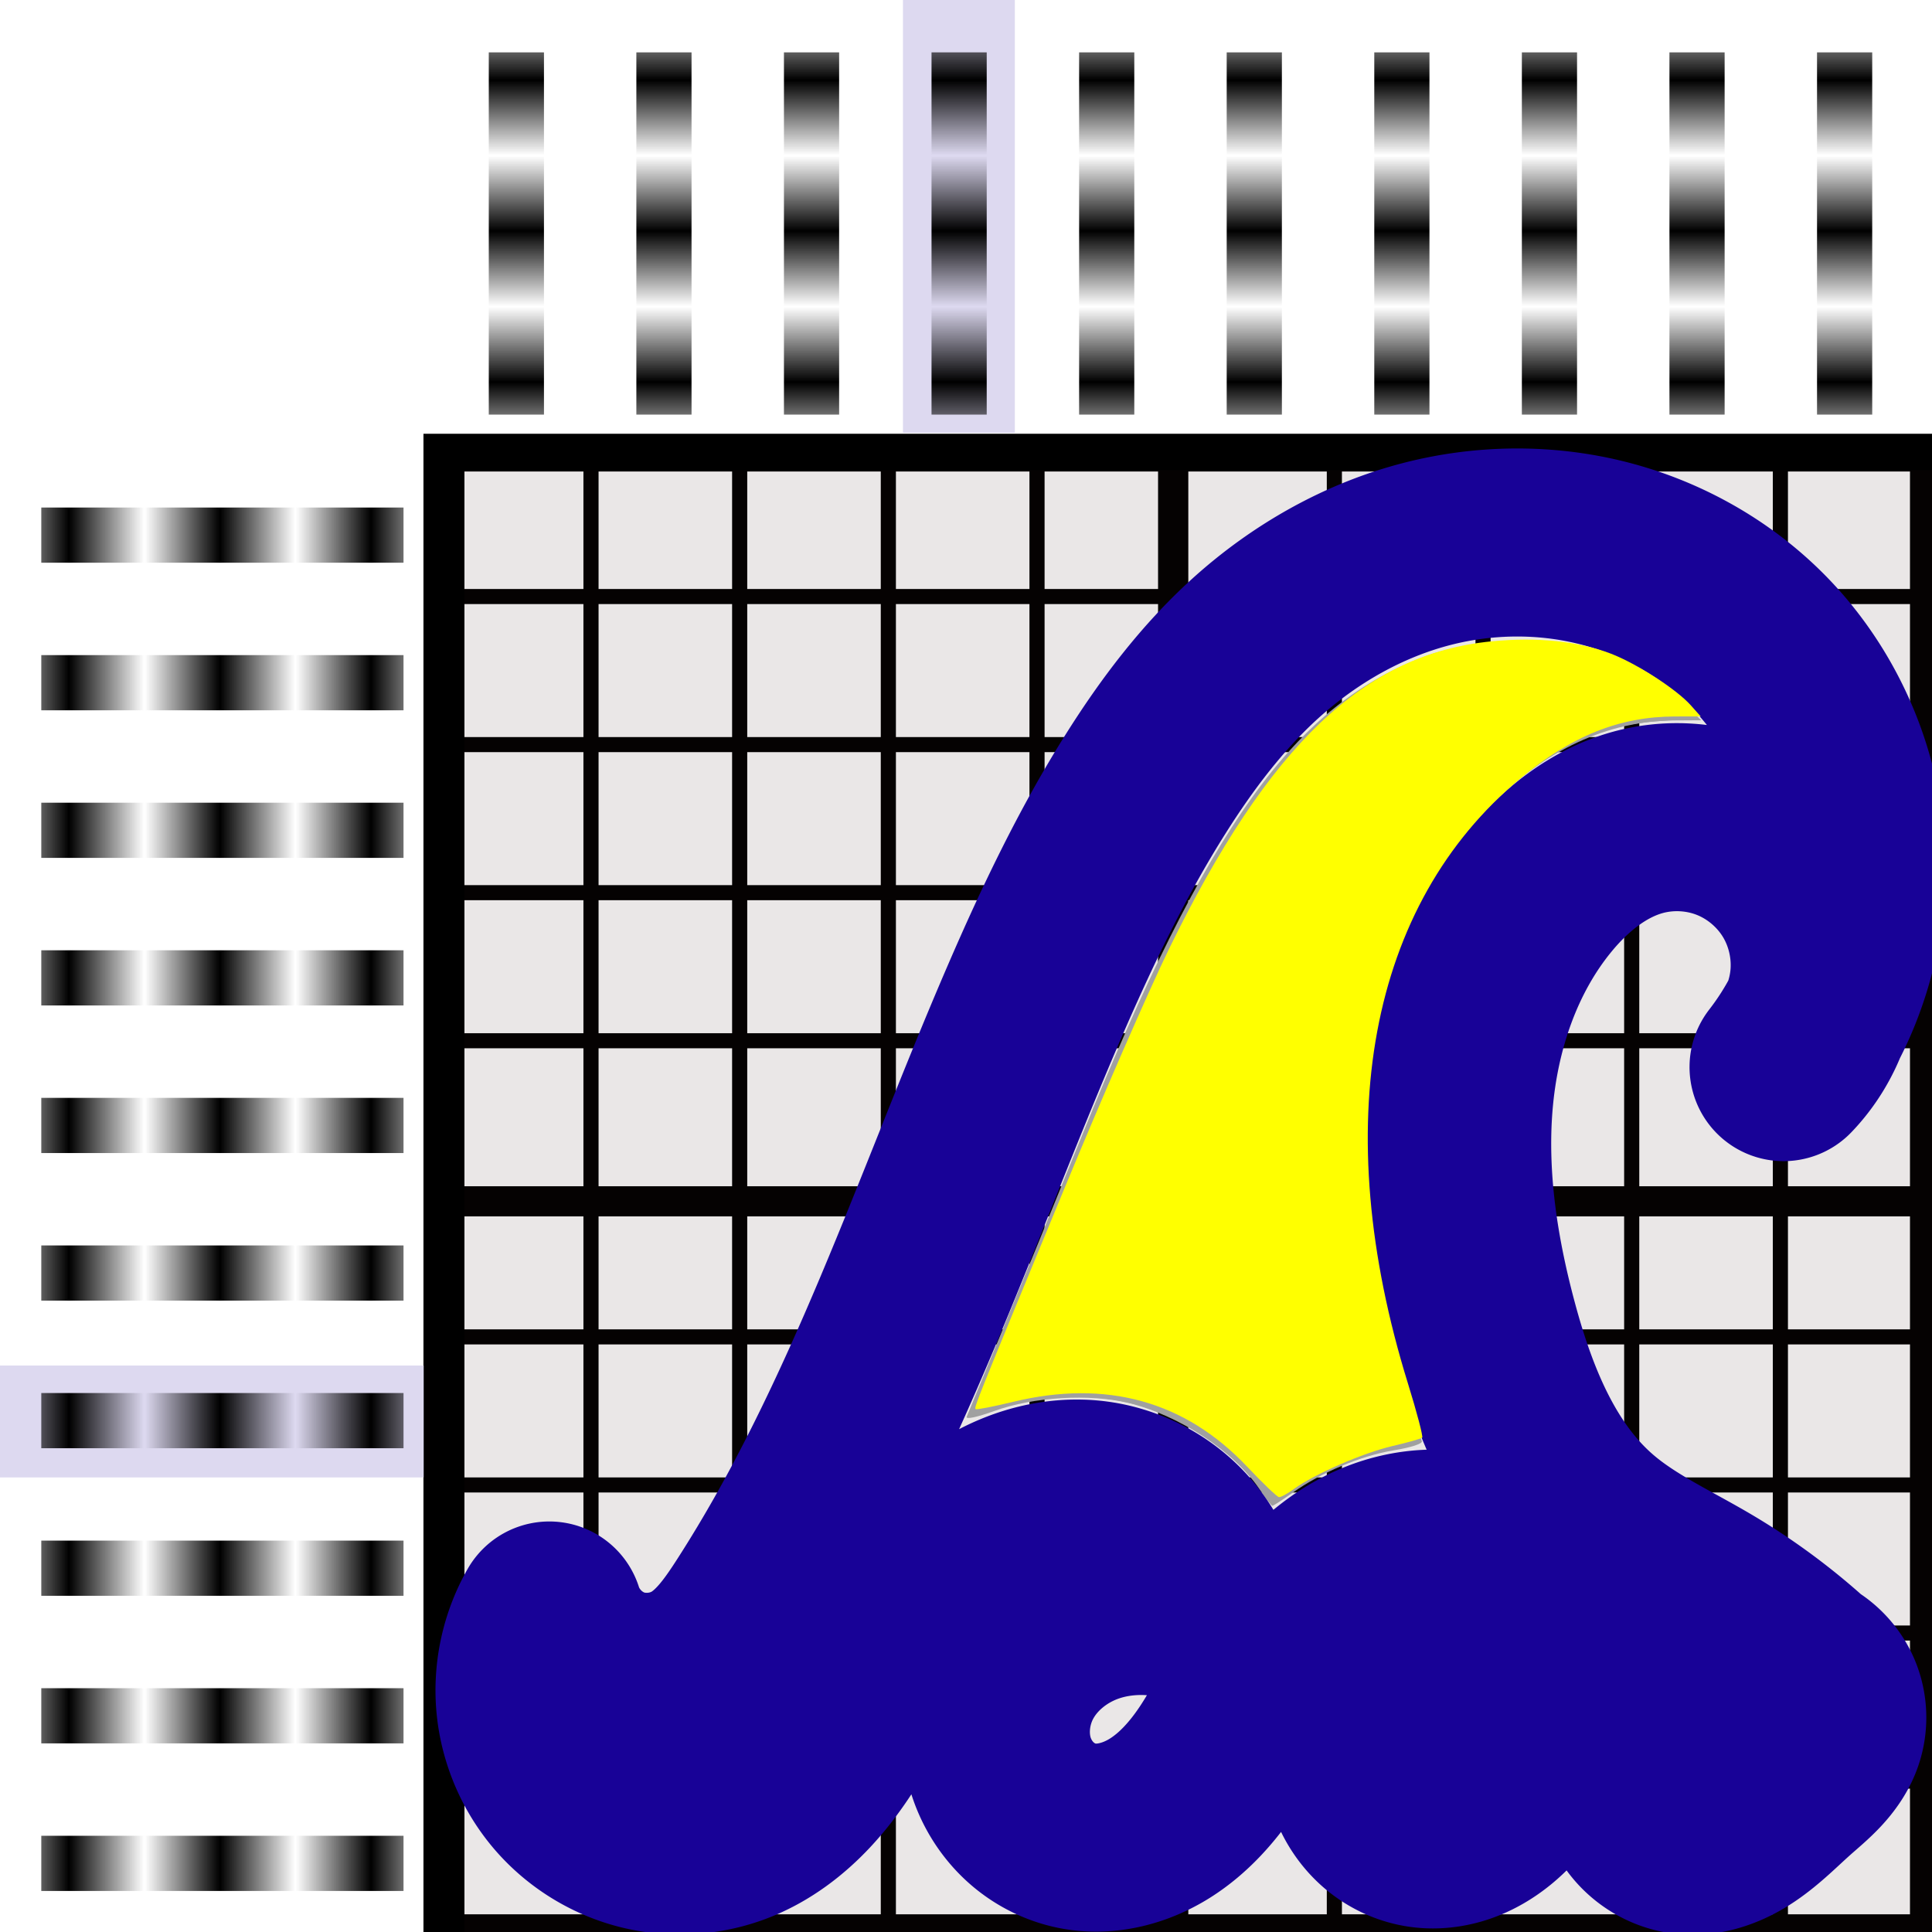<?xml version="1.0" encoding="UTF-8" standalone="no"?>
<!-- Created with Inkscape (http://www.inkscape.org/) -->

<svg
   xmlns:osb="http://www.openswatchbook.org/uri/2009/osb"
   xmlns:dc="http://purl.org/dc/elements/1.1/"
   xmlns:cc="http://creativecommons.org/ns#"
   xmlns:rdf="http://www.w3.org/1999/02/22-rdf-syntax-ns#"
   xmlns:svg="http://www.w3.org/2000/svg"
   xmlns="http://www.w3.org/2000/svg"
   xmlns:xlink="http://www.w3.org/1999/xlink"
   xmlns:sodipodi="http://sodipodi.sourceforge.net/DTD/sodipodi-0.dtd"
   xmlns:inkscape="http://www.inkscape.org/namespaces/inkscape"
   inkscape:export-ydpi="5.625"
   inkscape:export-xdpi="5.625"
   inkscape:export-filename="/media/jeremy/Shared/shared_data/Vala/gnonograms/data/icons/16/application-x-gnonogram-puzzle.svg"
   width="256"
   height="256"
   id="svg2"
   version="1.1"
   inkscape:version="0.91 r13725"
   sodipodi:docname="application-x-gnonogram-puzzle.svg">
  <sodipodi:namedview
     inkscape:snap-nodes="true"
     inkscape:snap-others="false"
     inkscape:snap-page="true"
     inkscape:snap-grids="true"
     inkscape:snap-to-guides="true"
     showguides="false"
     inkscape:object-nodes="false"
     inkscape:snap-global="true"
     fit-margin-bottom="0"
     fit-margin-right="0"
     fit-margin-left="0"
     fit-margin-top="0"
     inkscape:window-maximized="1"
     inkscape:window-y="30"
     inkscape:window-x="0"
     inkscape:window-height="1017"
     inkscape:window-width="1920"
     showgrid="true"
     inkscape:current-layer="layer1"
     inkscape:document-units="px"
     inkscape:cy="158.02496"
     inkscape:cx="114.52196"
     inkscape:zoom="3.6203868"
     inkscape:pageshadow="2"
     inkscape:pageopacity="0.0"
     borderopacity="1.0"
     bordercolor="#666666"
     pagecolor="#ffffff"
     id="base">
    <inkscape:grid
       id="grid4227"
       type="xygrid" />
    <sodipodi:guide
       id="guide5642"
       orientation="0,256"
       position="0,0" />
    <sodipodi:guide
       id="guide5644"
       orientation="-256,0"
       position="256,0" />
    <sodipodi:guide
       id="guide5646"
       orientation="0,-256"
       position="256,256" />
    <sodipodi:guide
       id="guide5648"
       orientation="256,0"
       position="0,256" />
  </sodipodi:namedview>
  <defs
     id="defs4">
    <linearGradient
       osb:paint="solid"
       id="linearGradient7074">
      <stop
         id="stop7076"
         offset="0"
         style="stop-color:#160200;stop-opacity:1;" />
    </linearGradient>
    <inkscape:path-effect
       end_linecap_type="round"
       miter_limit="4"
       linejoin_type="round"
       start_linecap_type="butt"
       interpolator_beta="0.2"
       interpolator_type=""
       sort_points="true"
       offset_points="0,0.614 | 35.5,0.614"
       is_visible="true"
       id="path-effect4872"
       effect="powerstroke" />
    <inkscape:path-effect
       effect="spiro"
       id="path-effect2852"
       is_visible="true" />
    <linearGradient
       id="linearGradient10390">
      <stop
         id="stop10392"
         offset="0"
         style="stop-color:#180297;stop-opacity:0.954;" />
      <stop
         id="stop10394"
         offset="1"
         style="stop-color:#fdfbff;stop-opacity:0.992;" />
    </linearGradient>
    <filter
       style="color-interpolation-filters:sRGB"
       inkscape:menu-tooltip="Basic specular bevel to use for building textures"
       inkscape:menu="ABCs"
       inkscape:label="Specular light"
       id="filter8348">
      <feGaussianBlur
         stdDeviation="6"
         in="SourceAlpha"
         result="result0"
         id="feGaussianBlur8350" />
      <feSpecularLighting
         in="result0"
         result="result1"
         lighting-color="#ffffff"
         surfaceScale="10"
         specularConstant="1"
         specularExponent="25"
         id="feSpecularLighting8352">
        <feDistantLight
           elevation="45"
           azimuth="235"
           id="feDistantLight8354" />
      </feSpecularLighting>
      <feComposite
         k4="0"
         k1="0"
         in="SourceGraphic"
         result="result4"
         operator="arithmetic"
         k2="1"
         k3="1"
         in2="result1"
         id="feComposite8356" />
      <feComposite
         in="result4"
         result="result2"
         operator="in"
         in2="SourceAlpha"
         id="feComposite8358" />
    </filter>
    <pattern
       id="pattern4250"
       patternTransform="translate(-280.032,826.709)"
       height="209.507"
       width="217.507"
       patternUnits="userSpaceOnUse">
      <rect
         style="opacity:1;fill:#b50000;fill-opacity:1;fill-rule:nonzero;stroke:#160287;stroke-width:1.507;stroke-linecap:round;stroke-linejoin:bevel;stroke-miterlimit:4;stroke-dasharray:none;stroke-opacity:0.953"
         id="rect4248"
         width="216"
         height="208"
         x="0.753"
         y="0.753" />
    </pattern>
    <pattern
       inkscape:collect="always"
       xlink:href="#Strips1_1-27"
       id="pattern8073-7"
       patternTransform="matrix(10,0,0,6.094,-819.121,-509.951)" />
    <pattern
       inkscape:isstock="true"
       inkscape:stockid="Stripes 1:1"
       id="Strips1_1-27"
       patternTransform="translate(0,0) scale(10,10)"
       height="1"
       width="2"
       patternUnits="userSpaceOnUse"
       inkscape:collect="always">
      <rect
         id="rect6345-22"
         height="2"
         width="1"
         y="-0.5"
         x="0"
         style="fill:black;stroke:none" />
    </pattern>
    <pattern
       inkscape:collect="always"
       xlink:href="#Strips1_1-27-4"
       id="pattern8073-7-9"
       patternTransform="matrix(10,0,0,6.094,-819.121,-373.062)" />
    <pattern
       inkscape:isstock="true"
       inkscape:stockid="Stripes 1:1"
       id="Strips1_1-27-4"
       patternTransform="translate(0,0) scale(10,10)"
       height="1"
       width="2"
       patternUnits="userSpaceOnUse"
       inkscape:collect="always">
      <rect
         id="rect6345-22-9"
         height="2"
         width="1"
         y="-0.5"
         x="0"
         style="fill:black;stroke:none" />
    </pattern>
    <pattern
       inkscape:collect="always"
       xlink:href="#Strips1_1-27-7"
       id="pattern8073-7-91"
       patternTransform="matrix(10,0,0,6.094,-819.121,-412.173)" />
    <pattern
       inkscape:isstock="true"
       inkscape:stockid="Stripes 1:1"
       id="Strips1_1-27-7"
       patternTransform="translate(0,0) scale(10,10)"
       height="1"
       width="2"
       patternUnits="userSpaceOnUse"
       inkscape:collect="always">
      <rect
         id="rect6345-22-7"
         height="2"
         width="1"
         y="-0.5"
         x="0"
         style="fill:black;stroke:none" />
    </pattern>
    <pattern
       inkscape:collect="always"
       xlink:href="#Strips1_1-27-5"
       id="pattern8073-7-1"
       patternTransform="matrix(10,0,0,6.094,-819.121,-451.284)" />
    <pattern
       inkscape:isstock="true"
       inkscape:stockid="Stripes 1:1"
       id="Strips1_1-27-5"
       patternTransform="translate(0,0) scale(10,10)"
       height="1"
       width="2"
       patternUnits="userSpaceOnUse"
       inkscape:collect="always">
      <rect
         id="rect6345-22-97"
         height="2"
         width="1"
         y="-0.5"
         x="0"
         style="fill:black;stroke:none" />
    </pattern>
    <pattern
       inkscape:collect="always"
       xlink:href="#Strips1_1-27-73"
       id="pattern8073-7-6"
       patternTransform="matrix(10,0,0,6.094,-819.121,-490.395)" />
    <pattern
       inkscape:isstock="true"
       inkscape:stockid="Stripes 1:1"
       id="Strips1_1-27-73"
       patternTransform="translate(0,0) scale(10,10)"
       height="1"
       width="2"
       patternUnits="userSpaceOnUse"
       inkscape:collect="always">
      <rect
         id="rect6345-22-6"
         height="2"
         width="1"
         y="-0.5"
         x="0"
         style="fill:black;stroke:none" />
    </pattern>
    <pattern
       inkscape:collect="always"
       xlink:href="#Strips1_1-27-9"
       id="pattern8073-7-3"
       patternTransform="matrix(10,0,0,6.094,-819.121,-353.506)" />
    <pattern
       inkscape:isstock="true"
       inkscape:stockid="Stripes 1:1"
       id="Strips1_1-27-9"
       patternTransform="translate(0,0) scale(10,10)"
       height="1"
       width="2"
       patternUnits="userSpaceOnUse"
       inkscape:collect="always">
      <rect
         id="rect6345-22-4"
         height="2"
         width="1"
         y="-0.5"
         x="0"
         style="fill:black;stroke:none" />
    </pattern>
    <pattern
       inkscape:collect="always"
       xlink:href="#Strips1_1-27-93"
       id="pattern8073-7-12"
       patternTransform="matrix(10,0,0,6.094,-819.121,-392.617)" />
    <pattern
       inkscape:isstock="true"
       inkscape:stockid="Stripes 1:1"
       id="Strips1_1-27-93"
       patternTransform="translate(0,0) scale(10,10)"
       height="1"
       width="2"
       patternUnits="userSpaceOnUse"
       inkscape:collect="always">
      <rect
         id="rect6345-22-90"
         height="2"
         width="1"
         y="-0.5"
         x="0"
         style="fill:black;stroke:none" />
    </pattern>
    <pattern
       inkscape:collect="always"
       xlink:href="#Strips1_1-27-0"
       id="pattern8073-7-5"
       patternTransform="matrix(10,0,0,6.094,-819.121,-431.729)" />
    <pattern
       inkscape:isstock="true"
       inkscape:stockid="Stripes 1:1"
       id="Strips1_1-27-0"
       patternTransform="translate(0,0) scale(10,10)"
       height="1"
       width="2"
       patternUnits="userSpaceOnUse"
       inkscape:collect="always">
      <rect
         id="rect6345-22-96"
         height="2"
         width="1"
         y="-0.5"
         x="0"
         style="fill:black;stroke:none" />
    </pattern>
    <pattern
       inkscape:collect="always"
       xlink:href="#Strips1_1-27-56"
       id="pattern8073-7-8"
       patternTransform="matrix(10,0,0,6.094,-819.121,-470.84)" />
    <pattern
       inkscape:isstock="true"
       inkscape:stockid="Stripes 1:1"
       id="Strips1_1-27-56"
       patternTransform="translate(0,0) scale(10,10)"
       height="1"
       width="2"
       patternUnits="userSpaceOnUse"
       inkscape:collect="always">
      <rect
         id="rect6345-22-11"
         height="2"
         width="1"
         y="-0.5"
         x="0"
         style="fill:black;stroke:none" />
    </pattern>
    <pattern
       inkscape:collect="always"
       xlink:href="#Strips1_1-27-8"
       id="pattern8073-7-84"
       patternTransform="matrix(10,0,0,6.094,-819.121,-333.951)" />
    <pattern
       inkscape:isstock="true"
       inkscape:stockid="Stripes 1:1"
       id="Strips1_1-27-8"
       patternTransform="translate(0,0) scale(10,10)"
       height="1"
       width="2"
       patternUnits="userSpaceOnUse"
       inkscape:collect="always">
      <rect
         id="rect6345-22-10"
         height="2"
         width="1"
         y="-0.5"
         x="0"
         style="fill:black;stroke:none" />
    </pattern>
    <pattern
       inkscape:collect="always"
       xlink:href="#Strips1_1-27-8-1"
       id="pattern8073-7-84-3"
       patternTransform="matrix(10,0,0,6.094,33.089,-1406.634)" />
    <pattern
       inkscape:isstock="true"
       inkscape:stockid="Stripes 1:1"
       id="Strips1_1-27-8-1"
       patternTransform="translate(0,0) scale(10,10)"
       height="1"
       width="2"
       patternUnits="userSpaceOnUse"
       inkscape:collect="always">
      <rect
         id="rect6345-22-10-7"
         height="2"
         width="1"
         y="-0.5"
         x="0"
         style="fill:black;stroke:none" />
    </pattern>
    <pattern
       inkscape:collect="always"
       xlink:href="#Strips1_1-27-56-9"
       id="pattern8073-7-8-5"
       patternTransform="matrix(10,0,0,6.094,33.089,-1543.523)" />
    <pattern
       inkscape:isstock="true"
       inkscape:stockid="Stripes 1:1"
       id="Strips1_1-27-56-9"
       patternTransform="translate(0,0) scale(10,10)"
       height="1"
       width="2"
       patternUnits="userSpaceOnUse"
       inkscape:collect="always">
      <rect
         id="rect6345-22-11-6"
         height="2"
         width="1"
         y="-0.5"
         x="0"
         style="fill:black;stroke:none" />
    </pattern>
    <pattern
       inkscape:collect="always"
       xlink:href="#Strips1_1-27-0-1"
       id="pattern8073-7-5-2"
       patternTransform="matrix(10,0,0,6.094,33.089,-1504.412)" />
    <pattern
       inkscape:isstock="true"
       inkscape:stockid="Stripes 1:1"
       id="Strips1_1-27-0-1"
       patternTransform="translate(0,0) scale(10,10)"
       height="1"
       width="2"
       patternUnits="userSpaceOnUse"
       inkscape:collect="always">
      <rect
         id="rect6345-22-96-7"
         height="2"
         width="1"
         y="-0.5"
         x="0"
         style="fill:black;stroke:none" />
    </pattern>
    <pattern
       inkscape:collect="always"
       xlink:href="#Strips1_1-27-93-5"
       id="pattern8073-7-12-8"
       patternTransform="matrix(10,0,0,6.094,33.089,-1465.301)" />
    <pattern
       inkscape:isstock="true"
       inkscape:stockid="Stripes 1:1"
       id="Strips1_1-27-93-5"
       patternTransform="translate(0,0) scale(10,10)"
       height="1"
       width="2"
       patternUnits="userSpaceOnUse"
       inkscape:collect="always">
      <rect
         id="rect6345-22-90-7"
         height="2"
         width="1"
         y="-0.5"
         x="0"
         style="fill:black;stroke:none" />
    </pattern>
    <pattern
       inkscape:collect="always"
       xlink:href="#Strips1_1-27-9-1"
       id="pattern8073-7-3-4"
       patternTransform="matrix(10,0,0,6.094,33.089,-1426.19)" />
    <pattern
       inkscape:isstock="true"
       inkscape:stockid="Stripes 1:1"
       id="Strips1_1-27-9-1"
       patternTransform="translate(0,0) scale(10,10)"
       height="1"
       width="2"
       patternUnits="userSpaceOnUse"
       inkscape:collect="always">
      <rect
         id="rect6345-22-4-8"
         height="2"
         width="1"
         y="-0.5"
         x="0"
         style="fill:black;stroke:none" />
    </pattern>
    <pattern
       inkscape:collect="always"
       xlink:href="#Strips1_1-27-73-9"
       id="pattern8073-7-6-5"
       patternTransform="matrix(10,0,0,6.094,33.089,-1563.079)" />
    <pattern
       inkscape:isstock="true"
       inkscape:stockid="Stripes 1:1"
       id="Strips1_1-27-73-9"
       patternTransform="translate(0,0) scale(10,10)"
       height="1"
       width="2"
       patternUnits="userSpaceOnUse"
       inkscape:collect="always">
      <rect
         id="rect6345-22-6-7"
         height="2"
         width="1"
         y="-0.5"
         x="0"
         style="fill:black;stroke:none" />
    </pattern>
    <pattern
       inkscape:collect="always"
       xlink:href="#Strips1_1-27-5-3"
       id="pattern8073-7-1-5"
       patternTransform="matrix(10,0,0,6.094,33.089,-1523.968)" />
    <pattern
       inkscape:isstock="true"
       inkscape:stockid="Stripes 1:1"
       id="Strips1_1-27-5-3"
       patternTransform="translate(0,0) scale(10,10)"
       height="1"
       width="2"
       patternUnits="userSpaceOnUse"
       inkscape:collect="always">
      <rect
         id="rect6345-22-97-8"
         height="2"
         width="1"
         y="-0.5"
         x="0"
         style="fill:black;stroke:none" />
    </pattern>
    <pattern
       inkscape:collect="always"
       xlink:href="#Strips1_1-27-7-3"
       id="pattern8073-7-91-8"
       patternTransform="matrix(10,0,0,6.094,33.089,-1484.857)" />
    <pattern
       inkscape:isstock="true"
       inkscape:stockid="Stripes 1:1"
       id="Strips1_1-27-7-3"
       patternTransform="translate(0,0) scale(10,10)"
       height="1"
       width="2"
       patternUnits="userSpaceOnUse"
       inkscape:collect="always">
      <rect
         id="rect6345-22-7-1"
         height="2"
         width="1"
         y="-0.5"
         x="0"
         style="fill:black;stroke:none" />
    </pattern>
    <pattern
       inkscape:collect="always"
       xlink:href="#Strips1_1-27-4-9"
       id="pattern8073-7-9-8"
       patternTransform="matrix(10,0,0,6.094,33.089,-1445.745)" />
    <pattern
       inkscape:isstock="true"
       inkscape:stockid="Stripes 1:1"
       id="Strips1_1-27-4-9"
       patternTransform="translate(0,0) scale(10,10)"
       height="1"
       width="2"
       patternUnits="userSpaceOnUse"
       inkscape:collect="always">
      <rect
         id="rect6345-22-9-6"
         height="2"
         width="1"
         y="-0.5"
         x="0"
         style="fill:black;stroke:none" />
    </pattern>
    <pattern
       inkscape:collect="always"
       xlink:href="#Strips1_1-27-3"
       id="pattern8073-7-4"
       patternTransform="matrix(10,0,0,6.094,33.089,-1582.634)" />
    <pattern
       inkscape:isstock="true"
       inkscape:stockid="Stripes 1:1"
       id="Strips1_1-27-3"
       patternTransform="translate(0,0) scale(10,10)"
       height="1"
       width="2"
       patternUnits="userSpaceOnUse"
       inkscape:collect="always">
      <rect
         id="rect6345-22-3"
         height="2"
         width="1"
         y="-0.5"
         x="0"
         style="fill:black;stroke:none" />
    </pattern>
  </defs>
  <g
     transform="translate(47.279,-803.462)"
     inkscape:label="Layer 1"
     inkscape:groupmode="layer"
     id="layer1">
    <g
       id="g4492"
       style="opacity:1;">
      <g
         transform="translate(317.646,79.55)"
         id="g8435"
         style="">
        <g
           inkscape:label="MajorXGridlines"
           id="g7442"
           style="stroke-width:4.07;stroke-miterlimit:4;stroke-dasharray:none"
           transform="matrix(0.985,0,0,0.981,-307.972,784.993)">
          <path
             inkscape:connector-curvature="0"
             d="m 100,0 0,200"
             style="fill:none;stroke:#000000;stroke-width:4.07;stroke-miterlimit:4;stroke-dasharray:none"
             inkscape:label="MajorXDiv1"
             id="path7444" />
        </g>
        <g
           inkscape:label="MajorYGridlines"
           id="g7446"
           style="stroke-width:4.07;stroke-miterlimit:4;stroke-dasharray:none"
           transform="matrix(0.985,0,0,0.981,-307.972,784.993)">
          <path
             inkscape:connector-curvature="0"
             d="m 0,100 200,0"
             style="fill:none;stroke:#000000;stroke-width:4.07;stroke-miterlimit:4;stroke-dasharray:none"
             inkscape:label="MajorYDiv1"
             id="path7448" />
        </g>
        <g
           inkscape:label="MinorXGridlines"
           id="g7450"
           style="stroke-width:2.035;stroke-miterlimit:4;stroke-dasharray:none"
           transform="matrix(0.985,0,0,0.981,-306.315,784.993)">
          <path
             inkscape:connector-curvature="0"
             d="m 20,0 0,200"
             style="fill:none;stroke:#000000;stroke-width:2.035;stroke-miterlimit:4;stroke-dasharray:none"
             inkscape:label="MinorXDiv0:1"
             id="path7452" />
          <path
             inkscape:connector-curvature="0"
             d="m 40,0 0,200"
             style="fill:none;stroke:#000000;stroke-width:2.035;stroke-miterlimit:4;stroke-dasharray:none"
             inkscape:label="MinorXDiv0:2"
             id="path7454" />
          <path
             inkscape:connector-curvature="0"
             d="m 60,0 0,200"
             style="fill:none;stroke:#000000;stroke-width:2.035;stroke-miterlimit:4;stroke-dasharray:none"
             inkscape:label="MinorXDiv0:3"
             id="path7456" />
          <path
             inkscape:connector-curvature="0"
             d="m 80,0 0,200"
             style="fill:none;stroke:#000000;stroke-width:2.035;stroke-miterlimit:4;stroke-dasharray:none"
             inkscape:label="MinorXDiv0:4"
             id="path7458" />
          <path
             inkscape:connector-curvature="0"
             d="m 120,0 0,200"
             style="fill:none;stroke:#000000;stroke-width:2.035;stroke-miterlimit:4;stroke-dasharray:none"
             inkscape:label="MinorXDiv1:1"
             id="path7460" />
          <path
             inkscape:connector-curvature="0"
             d="m 140,0 0,200"
             style="fill:none;stroke:#000000;stroke-width:2.035;stroke-miterlimit:4;stroke-dasharray:none"
             inkscape:label="MinorXDiv1:2"
             id="path7462" />
          <path
             inkscape:connector-curvature="0"
             d="m 160,0 0,200"
             style="fill:none;stroke:#000000;stroke-width:2.035;stroke-miterlimit:4;stroke-dasharray:none"
             inkscape:label="MinorXDiv1:3"
             id="path7464" />
          <path
             inkscape:connector-curvature="0"
             d="m 180,0 0,200"
             style="fill:none;stroke:#000000;stroke-width:2.035;stroke-miterlimit:4;stroke-dasharray:none"
             inkscape:label="MinorXDiv1:4"
             id="path7466" />
        </g>
        <g
           inkscape:label="MinorYGridlines"
           id="g7468"
           style="stroke-width:2.035;stroke-miterlimit:4;stroke-dasharray:none"
           transform="matrix(0.985,0,0,0.981,-305.763,783.336)">
          <path
             inkscape:connector-curvature="0"
             d="m 0,20 200,0"
             style="fill:none;stroke:#000000;stroke-width:2.035;stroke-miterlimit:4;stroke-dasharray:none"
             inkscape:label="MinorXYiv0:1"
             id="path7470" />
          <path
             inkscape:connector-curvature="0"
             d="m 0,40 200,0"
             style="fill:none;stroke:#000000;stroke-width:2.035;stroke-miterlimit:4;stroke-dasharray:none"
             inkscape:label="MinorXYiv0:2"
             id="path7472" />
          <path
             inkscape:connector-curvature="0"
             d="m 0,60 200,0"
             style="fill:none;stroke:#000000;stroke-width:2.035;stroke-miterlimit:4;stroke-dasharray:none"
             inkscape:label="MinorXYiv0:3"
             id="path7474" />
          <path
             inkscape:connector-curvature="0"
             d="m 0,80 200,0"
             style="fill:none;stroke:#000000;stroke-width:2.035;stroke-miterlimit:4;stroke-dasharray:none"
             inkscape:label="MinorXYiv0:4"
             id="path7476" />
          <path
             inkscape:connector-curvature="0"
             d="m 0,120 200,0"
             style="fill:none;stroke:#000000;stroke-width:2.035;stroke-miterlimit:4;stroke-dasharray:none"
             inkscape:label="MinorXYiv1:1"
             id="path7478" />
          <path
             inkscape:connector-curvature="0"
             d="m 0,140 200,0"
             style="fill:none;stroke:#000000;stroke-width:2.035;stroke-miterlimit:4;stroke-dasharray:none"
             inkscape:label="MinorXYiv1:2"
             id="path7480" />
          <path
             inkscape:connector-curvature="0"
             d="m 0,160 200,0"
             style="fill:none;stroke:#000000;stroke-width:2.035;stroke-miterlimit:4;stroke-dasharray:none"
             inkscape:label="MinorXYiv1:3"
             id="path7482" />
          <path
             inkscape:connector-curvature="0"
             d="m 0,180 200,0"
             style="fill:none;stroke:#000000;stroke-width:2.035;stroke-miterlimit:4;stroke-dasharray:none"
             inkscape:label="MinorXYiv1:4"
             id="path7484" />
        </g>
        <rect
           height="196.18"
           style="fill:none;stroke:#000000;stroke-width:5;stroke-miterlimit:4;stroke-dasharray:none"
           width="196.972"
           x="-306.315"
           y="783.888"
           inkscape:label="Border"
           id="rect7486" />
      </g>
      <rect
         y="865.185"
         x="13.706"
         height="194.957"
         width="196.041"
         id="rect8466"
         style="fill:#391818;fill-opacity:0.102;fill-rule:evenodd;stroke:#000000;stroke-width:1.112px;stroke-linecap:butt;stroke-linejoin:miter;stroke-opacity:1" />
      <path
         inkscape:connector-curvature="0"
         id="path8460"
         d="m 119.546,1000.704 c -3.318,-4.933 -10.624,-9.727 -17.278,-11.338 -5.166,-1.251 -12.623,-0.81 -17.772,1.051 -2.332,0.843 -3.835,1.157 -3.686,0.771 0.138,-0.358 2.314,-5.632 4.836,-11.72 2.521,-6.088 7.155,-17.419 10.297,-25.181 16.791,-41.482 28.348,-57.568 45.967,-63.981 5.374,-1.956 15.139,-2.461 20.396,-1.055 4.551,1.217 10.213,4.305 13.348,7.278 l 2.501,2.372 -3.54,0.022 c -8.918,0.055 -17.123,3.867 -24.44,11.355 -17.234,17.636 -21.373,45.28 -11.477,76.661 1.2,3.805 2.29,7.173 2.423,7.484 0.14,0.329 -1.434,0.841 -3.752,1.221 -4.319,0.708 -9.566,2.913 -13.405,5.634 -1.328,0.941 -2.519,1.711 -2.647,1.711 -0.128,0 -0.925,-1.028 -1.77,-2.285 z"
         style="fill:#a0a0a0;stroke:none;stroke-width:1px;stroke-linecap:butt;stroke-linejoin:miter;stroke-opacity:1" />
      <path
         sodipodi:nodetypes="saacssscssaaccsscssssccsscsssscss"
         inkscape:original-d="m 141.16665,1046.4264 c -7.45792,1.3791 16.64623,-20.1213 27.24942,-25.9444 1.52367,-0.8371 3.37754,-1.8315 4.95483,-1.1438 5.06268,2.2079 16.73971,30.6536 9.95983,14.9495 0,6.8823 -10.25222,3.3074 -7.29912,13.0238 2.8819,9.4819 -11.05944,-19.3291 13.60348,-7.391 6.81018,3.2967 6.1107,-1.4193 5.48552,-6.5197 -0.6252,-5.1002 -3.36035,-8.7263 -3.36035,-8.7263 0,0 -11.04045,-9.7438 -13.38934,-9.8632 -34.06243,-1.7359 -8.12145,2.1545 -14.58846,-9.0371 -7.54396,-13.05534 -12.47357,-15.55128 -14.34625,-26.22253 -3.34126,-19.03927 -1.16215,-42.17878 7.21926,-57.93129 2.89817,-5.44704 4.6046,-29.98258 13.04218,-9.17213 2.95333,7.71658 18.43613,54.18117 19.35023,32.41757 8.16895,-2.02204 -1.24461,-29.22015 -4.3324,-57.38231 -1.69512,-15.46034 -38.32458,-10.50317 -42.76189,-10.65813 -10.20044,-0.3563 -9.31777,-3.46812 -22.8766,12.54037 -152.844723,170.46935 -13.16091,13.91296 -14.54305,17.94886 -3.28269,9.58558 -16.744045,35.36682 -14.799314,29.02305 5.719777,-18.65808 -47.297579,70.37024 -36.823865,80.49334 22.383695,21.6342 3.03131,-26.78154 -7.1424,8.0388 -133.203113,455.8952 -20.255576,-7.3454 -20.255576,-7.3454 0,0 23.237481,24.9324 24.63903,28.4059 9.837519,24.3817 33.070215,-36.1219 25.796068,-33.7586 -7.60287,2.4705 17.032591,-9.9819 21.230148,-10.718 278.240339,-48.79158 13.359249,16.9839 16.203829,16.0771 1.98155,0.2108 -3.38621,-5.326 -3.09733,-1.0654 0.28888,4.2608 -25.811273,29.858 -14.505334,30.3082 140.312644,5.5849 -2748.648096,-3573.2854 29.581274,-29.5308 1535.42803,1958.5067 13.37636,-2.4554 22.83125,-8.3716 9.45487,-5.9161 8.82458,18.664 10.79368,14.4416 15.97267,6.2689 -3.28308,0.8625 -8.98389,-1.9231 -8.20379,-4.0087 1.22457,23.1765 -8.83486,25.0367 z"
         inkscape:path-effect="#path-effect2852;#path-effect4872"
         id="path2848"
         d="m 141.075,1047.033 c 1.74,0.262 3.525,0.052 5.17,-0.502 1.645,-0.554 3.154,-1.446 4.481,-2.528 2.649,-2.161 4.561,-5.051 6.185,-7.951 1.644,-2.935 3.009,-5.868 4.835,-8.581 1.811,-2.691 4.081,-5.096 6.93,-6.433 1.473,-0.691 3.084,-1.082 4.695,-1.086 3.334,-0.01 6.631,1.754 8.48,4.529 1.664,2.498 2.118,5.763 1.25,8.632 -1.776,-1.749 -4.316,-2.707 -6.808,-2.516 -2.848,0.219 -5.529,1.931 -6.926,4.423 -1.397,2.492 -1.458,5.672 -0.158,8.216 1.3,2.544 3.913,4.357 6.751,4.686 2.85,0.33 5.649,-0.776 7.931,-2.304 2.263,-1.515 4.203,-3.505 6.15,-5.238 1.05,-0.934 2.203,-1.883 3.212,-2.956 1.019,-1.083 1.941,-2.351 2.446,-3.823 0.596,-1.738 0.559,-3.68 -0.101,-5.394 -0.651,-1.691 -1.902,-3.14 -3.479,-4.033 -4.127,-3.743 -8.638,-7.063 -13.439,-9.891 -5.012,-2.952 -10.193,-5.307 -14.502,-8.976 -7.558,-6.435 -11.513,-16.178 -14.152,-25.916 -2.635,-9.724 -4.209,-19.804 -3.389,-29.791 0.82,-9.986 4.155,-19.898 10.49,-27.589 3.384,-4.109 7.693,-7.57 12.733,-8.971 3.968,-1.103 8.299,-0.866 12.122,0.664 3.823,1.53 7.122,4.347 9.233,7.883 2.111,3.536 3.024,7.777 2.557,11.868 -0.468,4.092 -2.314,8.017 -5.169,10.985 l 0.927,0.802 c 6.545,-8.423 9.825,-19.312 9.022,-29.949 -0.803,-10.637 -5.681,-20.91 -13.416,-28.255 -5.639,-5.355 -12.721,-9.145 -20.27,-10.985 -7.549,-1.84 -15.543,-1.737 -23.066,0.177 -8.619,2.193 -16.559,6.729 -23.137,12.68 -5.784,5.233 -10.517,11.514 -14.651,18.077 -5.818,9.237 -10.527,19.116 -14.843,29.107 -5.85,13.54 -11.093,27.538 -16.81,41.107 -5.736,13.614 -11.996,26.918 -19.967,39.297 -1.958,3.042 -4.035,5.991 -6.956,7.854 -3.336,2.126 -7.679,2.605 -11.398,1.256 -3.719,-1.349 -6.746,-4.5 -7.943,-8.27 a 0.614,0.614 0 0 0 -1.118,-0.119 c -2.097,3.667 -3.022,7.989 -2.611,12.193 0.411,4.204 2.157,8.264 4.925,11.456 2.768,3.191 6.541,5.493 10.645,6.494 4.104,1.001 8.513,0.696 12.439,-0.862 3.458,-1.372 6.48,-3.665 8.992,-6.349 2.512,-2.684 4.544,-5.764 6.34,-8.923 3.624,-6.374 6.313,-13.031 10.721,-18.679 2.506,-3.211 5.544,-6.022 9.091,-7.946 3.547,-1.924 7.618,-2.929 11.595,-2.539 3.958,0.388 7.767,2.18 10.59,4.981 2.579,2.559 4.323,5.949 4.924,9.531 -0.718,-0.266 -1.447,-0.5 -2.185,-0.703 -4.488,-1.228 -9.366,-1.227 -13.788,0.313 -4.422,1.54 -8.343,4.661 -10.582,8.806 -2.239,4.145 -2.696,9.291 -0.923,13.689 0.886,2.198 2.305,4.186 4.127,5.711 1.823,1.525 4.045,2.579 6.394,2.985 3.842,0.664 7.82,-0.435 11.064,-2.473 3.244,-2.038 5.819,-4.964 7.909,-8.098 4.309,-6.462 6.492,-13.319 11.192,-19.18 2.65,-3.305 6.019,-6.062 9.909,-7.629 3.89,-1.568 8.317,-1.886 12.246,-0.545 2.905,0.991 5.5,2.879 7.338,5.337 1.644,2.2 2.678,4.851 2.969,7.582 -2.641,-1.012 -5.462,-1.556 -8.291,-1.595 -3.428,-0.047 -6.915,0.661 -9.963,2.305 -3.047,1.644 -5.631,4.253 -7.011,7.467 -1.379,3.213 -1.486,7.019 -0.024,10.234 0.731,1.606 1.838,3.048 3.231,4.144 1.393,1.097 3.07,1.842 4.831,2.107 z m 0.183,-1.214 c -1.543,-0.232 -3.022,-0.888 -4.255,-1.858 -1.233,-0.97 -2.22,-2.253 -2.873,-3.688 -1.305,-2.869 -1.223,-6.313 0.034,-9.242 1.257,-2.928 3.631,-5.341 6.466,-6.871 2.835,-1.529 6.109,-2.202 9.363,-2.158 3.001,0.041 5.994,0.682 8.749,1.873 a 0.614,0.614 10.495 0 0 0.857,-0.589 c -0.138,-3.314 -1.298,-6.576 -3.284,-9.232 -1.986,-2.657 -4.785,-4.693 -7.925,-5.764 -4.247,-1.449 -8.979,-1.092 -13.101,0.569 -4.122,1.661 -7.654,4.565 -10.408,8 -4.596,5.732 -7.32,13.365 -11.255,19.267 -2.033,3.048 -4.493,5.825 -7.541,7.739 -3.047,1.915 -6.722,2.905 -10.202,2.303 -2.129,-0.368 -4.154,-1.326 -5.816,-2.717 -1.662,-1.391 -2.964,-3.211 -3.777,-5.229 -1.625,-4.032 -1.216,-8.796 0.865,-12.647 2.08,-3.85 5.745,-6.782 9.906,-8.231 4.161,-1.449 8.782,-1.459 13.06,-0.288 1.028,0.281 2.039,0.629 3.023,1.04 a 0.614,0.614 8.3 0 0 0.847,-0.631 c -0.449,-4.235 -2.397,-8.292 -5.42,-11.292 -3.023,-3 -7.096,-4.915 -11.334,-5.331 -4.258,-0.418 -8.574,0.659 -12.301,2.681 -3.727,2.022 -6.888,4.958 -9.473,8.27 -4.474,5.733 -7.309,12.651 -10.82,18.827 -1.772,3.116 -3.749,6.105 -6.169,8.691 -2.42,2.585 -5.297,4.757 -8.549,6.047 -3.69,1.464 -7.839,1.751 -11.696,0.81 -3.857,-0.941 -7.407,-3.107 -10.008,-6.106 -2.601,-2.999 -4.244,-6.82 -4.63,-10.771 -0.343,-3.505 0.304,-7.101 1.829,-10.273 1.542,3.542 4.565,6.423 8.202,7.743 4.077,1.478 8.819,0.956 12.476,-1.375 3.173,-2.022 5.374,-5.189 7.329,-8.224 8.027,-12.466 14.319,-25.845 20.066,-39.485 5.766,-13.684 10.936,-27.511 16.805,-41.097 4.306,-9.967 8.986,-19.78 14.755,-28.939 4.1,-6.509 8.764,-12.689 14.436,-17.821 6.447,-5.833 14.213,-10.262 22.616,-12.401 7.335,-1.866 15.126,-1.965 22.473,-0.174 7.347,1.791 14.236,5.48 19.715,10.683 7.514,7.135 12.258,17.124 13.038,27.457 0.78,10.333 -2.409,20.921 -8.767,29.104 a 0.614,0.614 0 0 0 0.927,0.802 c 3.041,-3.163 5.005,-7.338 5.503,-11.697 0.498,-4.359 -0.473,-8.869 -2.722,-12.637 -2.249,-3.767 -5.758,-6.763 -9.831,-8.393 -4.073,-1.63 -8.68,-1.883 -12.907,-0.707 -5.364,1.491 -9.871,5.147 -13.351,9.373 -6.528,7.925 -9.93,18.091 -10.766,28.269 -0.836,10.177 0.771,20.409 3.428,30.213 2.655,9.795 6.689,19.844 14.541,26.529 4.416,3.76 9.813,6.235 14.675,9.099 4.749,2.797 9.209,6.083 13.288,9.789 a 0.614,0.614 0 0 0 0.116,0.083 c 1.355,0.75 2.435,1.991 2.992,3.436 0.556,1.445 0.587,3.09 0.085,4.555 -0.428,1.248 -1.227,2.369 -2.179,3.38 -0.96,1.021 -2.036,1.903 -3.134,2.88 -2.038,1.813 -3.848,3.682 -6.018,5.135 -2.151,1.44 -4.658,2.388 -7.108,2.105 -2.43,-0.281 -4.686,-1.846 -5.799,-4.025 -1.113,-2.178 -1.061,-4.923 0.136,-7.057 1.196,-2.134 3.51,-3.612 5.949,-3.799 2.439,-0.188 4.952,0.919 6.46,2.845 a 0.614,0.614 0 0 0 1.049,-0.141 c 1.449,-3.453 1.053,-7.609 -1.023,-10.725 -2.076,-3.116 -5.759,-5.083 -9.503,-5.075 -1.806,0 -3.594,0.442 -5.214,1.202 -3.128,1.468 -5.552,4.072 -7.427,6.859 -1.861,2.764 -3.305,5.841 -4.888,8.667 -1.602,2.861 -3.423,5.587 -5.89,7.6 -1.231,1.005 -2.613,1.817 -4.097,2.316 -1.484,0.499 -3.071,0.681 -4.596,0.451 z"
         style="opacity:1;fill:#faf900;fill-opacity:1;fill-rule:nonzero;stroke:#180297;stroke-width:23.689;stroke-linecap:round;stroke-linejoin:bevel;stroke-miterlimit:4;stroke-dasharray:none;stroke-dashoffset:0;stroke-opacity:1"
         inkscape:connector-curvature="0" />
      <path
         inkscape:connector-curvature="0"
         id="path8470"
         d="m 118.407,999.171 c -3.602,-4.169 -7.87,-7.061 -13.289,-9.005 -5.578,-2 -12.374,-2.147 -19.041,-0.41 -2.443,0.636 -4.518,1.072 -4.611,0.968 -0.419,-0.465 20.129,-49.472 24.906,-59.404 12.441,-25.863 23.695,-37.964 38.675,-41.585 5.273,-1.275 14.478,-1.133 18.869,0.29 3.993,1.294 9.116,4.302 11.719,6.88 l 1.779,1.763 -5.003,0.355 c -8.662,0.614 -15.25,3.976 -22.504,11.483 -11.749,12.157 -17.113,27.624 -16.433,47.378 0.377,10.934 1.675,18.046 5.704,31.248 1.777,5.822 1.786,5.793 -2.07,6.389 -3.528,0.545 -9.011,2.779 -12.269,4.998 -1.547,1.054 -2.997,1.91 -3.223,1.903 -0.226,-0.01 -1.67,-1.47 -3.209,-3.251 z"
         style="fill:#a0a0a0;stroke:none;stroke-width:1px;stroke-linecap:butt;stroke-linejoin:miter;stroke-opacity:1" />
      <path
         inkscape:connector-curvature="0"
         id="path8472"
         d="m 117.982,997.818 c -8.202,-8.691 -18.655,-11.595 -30.996,-8.61 -2.642,0.639 -4.887,1.075 -4.989,0.968 -0.221,-0.23 -0.055,-0.642 11.653,-28.971 5.032,-12.175 11.328,-26.596 13.991,-32.046 13.211,-27.03 25.845,-39.071 42.723,-40.716 6.061,-0.591 11.503,-0.027 15.83,1.641 3.439,1.326 8.681,4.718 10.575,6.845 l 1.302,1.462 -3.451,0.008 c -7.307,0.017 -13.664,2.572 -20.449,8.217 -20.086,16.711 -25.513,45.936 -14.887,80.174 1.177,3.794 2.025,7.018 1.883,7.164 -0.142,0.146 -1.911,0.648 -3.932,1.115 -3.856,0.892 -10.393,3.737 -13.03,5.671 -0.855,0.627 -1.758,1.122 -2.008,1.1 -0.25,-0.022 -2.147,-1.833 -4.215,-4.024 z"
         style="fill:#ffff00;fill-opacity:1;stroke:none;stroke-width:1px;stroke-linecap:butt;stroke-linejoin:miter;stroke-opacity:1" />
    </g>
    <rect
       style="fill:#ddd9f0;fill-opacity:1;fill-rule:evenodd;stroke:#000000;stroke-width:0;stroke-linecap:butt;stroke-linejoin:miter;stroke-miterlimit:4;stroke-dasharray:none;stroke-opacity:0"
       id="rect4475"
       width="14.828"
       height="61.453"
       x="72.366"
       y="799.353" />
    <g
       id="g8363"
       transform="translate(-1.172,0)">
      <rect
         transform="matrix(0,-1,1,0,0,0)"
         y="18.659"
         x="-858.4"
         height="7.312"
         width="48"
         id="rect7652-61"
         style="fill:url(#pattern8073-7);fill-opacity:1;fill-rule:evenodd;stroke:none;stroke-width:1px;stroke-linecap:butt;stroke-linejoin:miter;stroke-opacity:1" />
      <rect
         transform="matrix(0,-1,1,0,0,0)"
         y="155.548"
         x="-858.4"
         height="7.312"
         width="48"
         id="rect7652-61-0"
         style="fill:url(#pattern8073-7-9);fill-opacity:1;fill-rule:evenodd;stroke:none;stroke-width:1px;stroke-linecap:butt;stroke-linejoin:miter;stroke-opacity:1" />
      <rect
         transform="matrix(0,-1,1,0,0,0)"
         y="116.437"
         x="-858.4"
         height="7.312"
         width="48"
         id="rect7652-61-1"
         style="fill:url(#pattern8073-7-91);fill-opacity:1;fill-rule:evenodd;stroke:none;stroke-width:1px;stroke-linecap:butt;stroke-linejoin:miter;stroke-opacity:1" />
      <rect
         transform="matrix(0,-1,1,0,0,0)"
         y="77.326"
         x="-858.4"
         height="7.312"
         width="48"
         id="rect7652-61-7"
         style="fill:url(#pattern8073-7-1);fill-opacity:1;fill-rule:evenodd;stroke:none;stroke-width:1px;stroke-linecap:butt;stroke-linejoin:miter;stroke-opacity:1" />
      <rect
         transform="matrix(0,-1,1,0,0,0)"
         y="38.214"
         x="-858.4"
         height="7.312"
         width="48"
         id="rect7652-61-56"
         style="fill:url(#pattern8073-7-6);fill-opacity:1;fill-rule:evenodd;stroke:none;stroke-width:1px;stroke-linecap:butt;stroke-linejoin:miter;stroke-opacity:1" />
      <rect
         transform="matrix(0,-1,1,0,0,0)"
         y="175.103"
         x="-858.4"
         height="7.312"
         width="48"
         id="rect7652-61-8"
         style="fill:url(#pattern8073-7-3);fill-opacity:1;fill-rule:evenodd;stroke:none;stroke-width:1px;stroke-linecap:butt;stroke-linejoin:miter;stroke-opacity:1" />
      <rect
         transform="matrix(0,-1,1,0,0,0)"
         y="135.992"
         x="-858.4"
         height="7.312"
         width="48"
         id="rect7652-61-88"
         style="fill:url(#pattern8073-7-12);fill-opacity:1;fill-rule:evenodd;stroke:none;stroke-width:1px;stroke-linecap:butt;stroke-linejoin:miter;stroke-opacity:1" />
      <rect
         transform="matrix(0,-1,1,0,0,0)"
         y="96.881"
         x="-858.4"
         height="7.312"
         width="48"
         id="rect7652-61-3"
         style="fill:url(#pattern8073-7-5);fill-opacity:1;fill-rule:evenodd;stroke:none;stroke-width:1px;stroke-linecap:butt;stroke-linejoin:miter;stroke-opacity:1" />
      <rect
         transform="matrix(0,-1,1,0,0,0)"
         y="57.77"
         x="-858.4"
         height="7.312"
         width="48"
         id="rect7652-61-59"
         style="fill:url(#pattern8073-7-8);fill-opacity:1;fill-rule:evenodd;stroke:none;stroke-width:1px;stroke-linecap:butt;stroke-linejoin:miter;stroke-opacity:1" />
      <rect
         transform="matrix(0,-1,1,0,0,0)"
         y="194.659"
         x="-858.4"
         height="7.312"
         width="48"
         id="rect7652-61-30"
         style="fill:url(#pattern8073-7-84);fill-opacity:1;fill-rule:evenodd;stroke:none;stroke-width:1px;stroke-linecap:butt;stroke-linejoin:miter;stroke-opacity:1" />
    </g>
    <rect
       style="fill:#ddd9f0;fill-opacity:1;fill-rule:evenodd;stroke:#000000;stroke-width:0;stroke-linecap:butt;stroke-linejoin:miter;stroke-miterlimit:4;stroke-dasharray:none;stroke-opacity:0"
       id="rect4475-3"
       width="14.828"
       height="61.453"
       x="984.4"
       y="-8.862"
       transform="matrix(0,1,-1,0,0,0)" />
    <g
       id="g8375">
      <rect
         transform="scale(-1,-1)"
         y="-1054.024"
         x="-6.19"
         height="7.312"
         width="48"
         id="rect7652-61-38"
         style="fill:url(#pattern8073-7-4);fill-opacity:1;fill-rule:evenodd;stroke:none;stroke-width:1px;stroke-linecap:butt;stroke-linejoin:miter;stroke-opacity:1" />
      <rect
         transform="scale(-1,-1)"
         y="-917.136"
         x="-6.19"
         height="7.312"
         width="48"
         id="rect7652-61-0-6"
         style="fill:url(#pattern8073-7-9-8);fill-opacity:1;fill-rule:evenodd;stroke:none;stroke-width:1px;stroke-linecap:butt;stroke-linejoin:miter;stroke-opacity:1" />
      <rect
         transform="scale(-1,-1)"
         y="-956.247"
         x="-6.19"
         height="7.312"
         width="48"
         id="rect7652-61-1-0"
         style="fill:url(#pattern8073-7-91-8);fill-opacity:1;fill-rule:evenodd;stroke:none;stroke-width:1px;stroke-linecap:butt;stroke-linejoin:miter;stroke-opacity:1" />
      <rect
         transform="scale(-1,-1)"
         y="-995.358"
         x="-6.19"
         height="7.312"
         width="48"
         id="rect7652-61-7-4"
         style="fill:url(#pattern8073-7-1-5);fill-opacity:1;fill-rule:evenodd;stroke:none;stroke-width:1px;stroke-linecap:butt;stroke-linejoin:miter;stroke-opacity:1" />
      <rect
         transform="scale(-1,-1)"
         y="-1034.469"
         x="-6.19"
         height="7.312"
         width="48"
         id="rect7652-61-56-8"
         style="fill:url(#pattern8073-7-6-5);fill-opacity:1;fill-rule:evenodd;stroke:none;stroke-width:1px;stroke-linecap:butt;stroke-linejoin:miter;stroke-opacity:1" />
      <rect
         transform="scale(-1,-1)"
         y="-897.58"
         x="-6.19"
         height="7.312"
         width="48"
         id="rect7652-61-8-8"
         style="fill:url(#pattern8073-7-3-4);fill-opacity:1;fill-rule:evenodd;stroke:none;stroke-width:1px;stroke-linecap:butt;stroke-linejoin:miter;stroke-opacity:1" />
      <rect
         transform="scale(-1,-1)"
         y="-936.691"
         x="-6.19"
         height="7.312"
         width="48"
         id="rect7652-61-88-8"
         style="fill:url(#pattern8073-7-12-8);fill-opacity:1;fill-rule:evenodd;stroke:none;stroke-width:1px;stroke-linecap:butt;stroke-linejoin:miter;stroke-opacity:1" />
      <rect
         transform="scale(-1,-1)"
         y="-975.802"
         x="-6.19"
         height="7.312"
         width="48"
         id="rect7652-61-3-9"
         style="fill:url(#pattern8073-7-5-2);fill-opacity:1;fill-rule:evenodd;stroke:none;stroke-width:1px;stroke-linecap:butt;stroke-linejoin:miter;stroke-opacity:1" />
      <rect
         transform="scale(-1,-1)"
         y="-1014.913"
         x="-6.19"
         height="7.312"
         width="48"
         id="rect7652-61-59-7"
         style="fill:url(#pattern8073-7-8-5);fill-opacity:1;fill-rule:evenodd;stroke:none;stroke-width:1px;stroke-linecap:butt;stroke-linejoin:miter;stroke-opacity:1" />
      <rect
         transform="scale(-1,-1)"
         y="-878.025"
         x="-6.19"
         height="7.312"
         width="48"
         id="rect7652-61-30-7"
         style="fill:url(#pattern8073-7-84-3);fill-opacity:1;fill-rule:evenodd;stroke:none;stroke-width:1px;stroke-linecap:butt;stroke-linejoin:miter;stroke-opacity:1" />
    </g>
  </g>
</svg>
